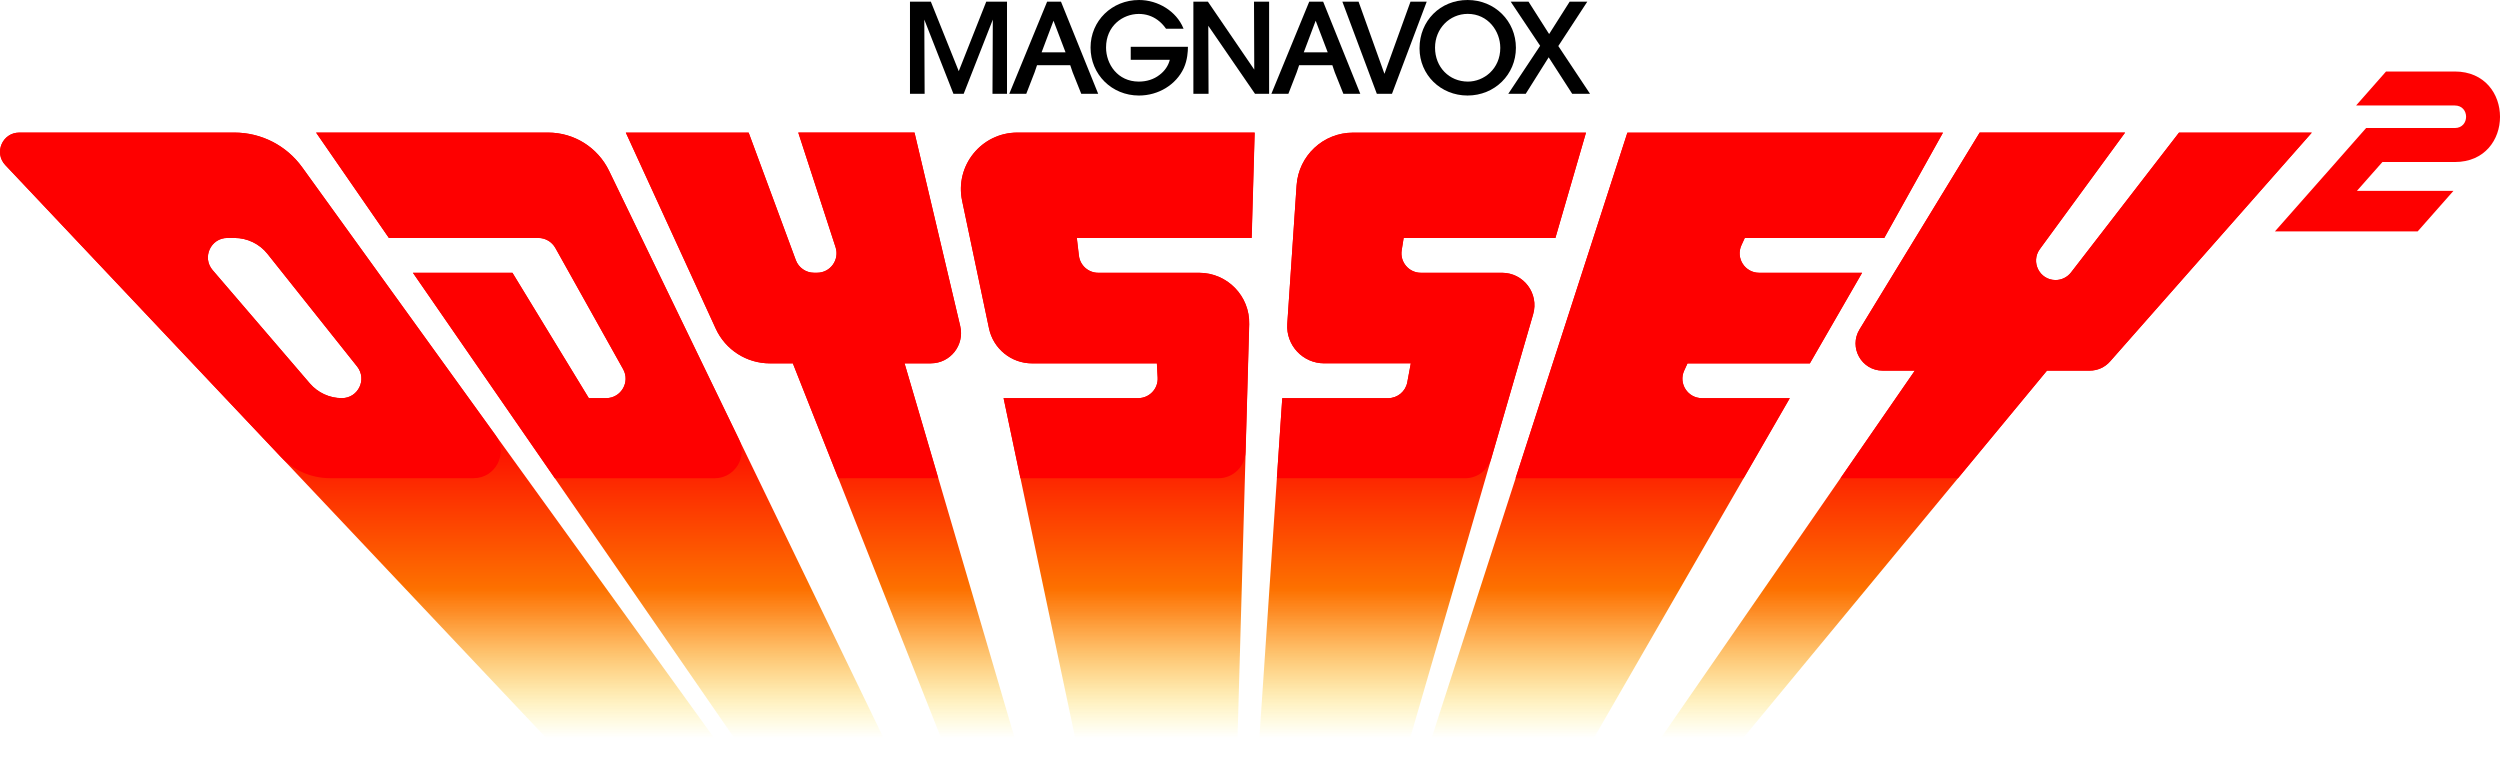 <?xml version="1.0" encoding="utf-8"?>
<!-- Generator: Adobe Illustrator 25.2.1, SVG Export Plug-In . SVG Version: 6.00 Build 0)  -->
<svg version="1.1" id="Layer_1" xmlns="http://www.w3.org/2000/svg" xmlns:xlink="http://www.w3.org/1999/xlink" x="0px" y="0px"
	 viewBox="0 0 3839.1 1166.7" style="enable-background:new 0 0 3839.1 1166.7;" xml:space="preserve">
<style type="text/css">
	.st0{clip-path:url(#SVGID_2_);}
	.st1{fill:url(#SVGID_3_);}
	.st2{fill:#FE0000;}
	.st3{fill:#F36600;}
	.st4{fill:url(#SVGID_4_);}
	.st5{clip-path:url(#SVGID_6_);}
	.st6{fill:url(#SVGID_7_);}
	.st7{fill:url(#SVGID_8_);}
	.st8{fill:url(#SVGID_9_);}
	.st9{fill:url(#SVGID_10_);}
	.st10{clip-path:url(#SVGID_12_);}
	.st11{fill:url(#SVGID_13_);}
	.st12{fill:#E4E4E4;}
	.st13{clip-path:url(#SVGID_15_);}
	.st14{fill:url(#SVGID_16_);}
	.st15{clip-path:url(#SVGID_18_);}
	.st16{fill:url(#SVGID_19_);}
	.st17{fill:url(#SVGID_20_);}
	.st18{fill:#FE0000;stroke:url(#SVGID_21_);stroke-width:3.611;stroke-miterlimit:10;}
	.st19{fill:#FE0000;stroke:url(#SVGID_22_);stroke-width:3.611;stroke-miterlimit:10;}
	.st20{fill:#FE0000;stroke:url(#SVGID_23_);stroke-width:3.611;stroke-miterlimit:10;}
	.st21{fill:url(#SVGID_24_);}
	.st22{fill:url(#SVGID_25_);}
	.st23{fill:#FE0000;stroke:url(#SVGID_26_);stroke-width:3.611;stroke-miterlimit:10;}
	.st24{fill:#FE0000;stroke:url(#SVGID_27_);stroke-width:3.611;stroke-miterlimit:10;}
	.st25{fill:#E5E5E5;}
	.st26{fill:#FE0000;stroke:url(#SVGID_28_);stroke-width:3.611;stroke-miterlimit:10;}
	.st27{fill:url(#SVGID_29_);}
	.st28{fill:url(#SVGID_30_);}
	.st29{fill:#FE0000;stroke:url(#SVGID_31_);stroke-width:3.611;stroke-miterlimit:10;}
	.st30{fill:#FFE600;}
	.st31{clip-path:url(#SVGID_33_);}
	.st32{fill:url(#SVGID_34_);}
	.st33{fill:url(#SVGID_35_);}
	.st34{clip-path:url(#SVGID_37_);}
	.st35{fill:url(#SVGID_38_);}
	.st36{fill:url(#SVGID_39_);}
	.st37{fill:url(#SVGID_40_);}
	.st38{fill:url(#SVGID_41_);}
	.st39{clip-path:url(#SVGID_43_);}
	.st40{fill:url(#SVGID_44_);}
	.st41{clip-path:url(#SVGID_46_);}
	.st42{fill:url(#SVGID_47_);}
	.st43{fill:url(#SVGID_48_);}
	.st44{fill:#FE0000;stroke:url(#SVGID_49_);stroke-width:3.611;stroke-miterlimit:10;}
	.st45{fill:#FE0000;stroke:url(#SVGID_50_);stroke-width:3.611;stroke-miterlimit:10;}
	.st46{fill:#FE0000;stroke:url(#SVGID_51_);stroke-width:3.611;stroke-miterlimit:10;}
	.st47{fill:url(#SVGID_52_);}
	.st48{fill:#FFF200;}
	.st49{fill:url(#SVGID_53_);}
	.st50{fill:#FE0000;stroke:url(#SVGID_54_);stroke-width:3.611;stroke-miterlimit:10;}
	.st51{fill:#FE0000;stroke:url(#SVGID_55_);stroke-width:3.611;stroke-miterlimit:10;}
	.st52{fill:#FE0000;stroke:url(#SVGID_56_);stroke-width:3.611;stroke-miterlimit:10;}
	.st53{fill:url(#SVGID_57_);}
	.st54{fill:#FEEE00;}
	.st55{fill:url(#SVGID_58_);}
	.st56{fill:#FE0000;stroke:url(#SVGID_59_);stroke-width:3.611;stroke-miterlimit:10;}
	.st57{clip-path:url(#SVGID_61_);}
	.st58{fill:url(#SVGID_62_);}
	.st59{fill:url(#SVGID_63_);}
	.st60{clip-path:url(#SVGID_65_);}
	.st61{fill:url(#SVGID_66_);}
	.st62{fill:url(#SVGID_67_);}
	.st63{fill:url(#SVGID_68_);}
	.st64{fill:url(#SVGID_69_);}
	.st65{clip-path:url(#SVGID_71_);}
	.st66{fill:url(#SVGID_72_);}
	.st67{fill:url(#SVGID_73_);}
	.st68{fill:url(#SVGID_74_);}
	.st69{fill:url(#SVGID_75_);}
	.st70{fill:#FE0000;stroke:url(#SVGID_76_);stroke-width:3.611;stroke-miterlimit:10;}
	.st71{fill:#FE0000;stroke:url(#SVGID_77_);stroke-width:3.611;stroke-miterlimit:10;}
	.st72{fill:#FE0000;stroke:url(#SVGID_78_);stroke-width:3.611;stroke-miterlimit:10;}
	.st73{fill:url(#SVGID_79_);}
	.st74{fill:url(#SVGID_80_);}
	.st75{fill:#FE0000;stroke:url(#SVGID_81_);stroke-width:3.611;stroke-miterlimit:10;}
	.st76{fill:#FE0000;stroke:url(#SVGID_82_);stroke-width:3.611;stroke-miterlimit:10;}
	.st77{fill:#FE0000;stroke:url(#SVGID_83_);stroke-width:3.611;stroke-miterlimit:10;}
	.st78{fill:url(#SVGID_84_);}
	.st79{fill:url(#SVGID_85_);}
	.st80{fill:#FE0000;stroke:url(#SVGID_86_);stroke-width:3.611;stroke-miterlimit:10;}
</style>
<g>
	<g>
		<polygon points="1472.3,109.3 1429.7,3.2 1429.5,2.6 1397.4,2.6 1397.4,144 1419.9,144 1419.4,30.1 1464.1,144 1479.9,144 
			1524.6,30.1 1524.1,143.2 1524.1,144 1546.4,144 1546.4,2.6 1514.5,2.6 		"/>
		<path d="M1736.4,91.8h60c-2.2,9-7.8,17.3-15.9,23.3c-8.6,6.7-19.6,10.2-31.7,10.2c-32.7,0-50.3-27-50.3-52.3
			c0-33.5,25.9-51.6,50.3-51.6c10.7,0,20.4,3.1,28.9,9.3c4.8,3.5,9,7.9,12.6,13l0.3,0.4h26.9l-0.5-1.2
			C1806.5,17.6,1778.6,0,1749.2,0c-41.8,0-74.5,32-74.5,73c0,41.3,32.6,73.7,74.3,73.7c30,0,57.1-16.6,68.9-42.2
			c5.7-12.5,6.3-26.3,6.3-31.7v-0.9h-87.8V91.8z"/>
		<polygon points="1926.1,106.9 1855.2,3 1854.9,2.6 1832.6,2.6 1832.6,144 1855.9,144 1855.5,39.6 1927,143.7 1927.2,144 
			1948.9,144 1948.9,2.6 1925.7,2.6 		"/>
		<polygon points="2166,2.6 2126,113.4 2086.5,3.2 2086.3,2.6 2061.4,2.6 2114.3,144 2137.6,144 2190.9,2.6 		"/>
		<path d="M2253.8,0c-42.1,0-73.9,31.9-73.9,74.1v0.2c0,40.6,32.4,72.4,73.7,72.4c41.7,0,74.3-32.2,74.3-73.3S2295.4,0,2253.8,0z
			 M2303.9,73.5c0,32.4-25.3,51.8-49.7,51.8c-28.8,0-50.5-22.3-50.5-52v-0.2c0-29,22.1-51.8,50.3-51.8
			C2285.2,21.4,2303.9,47.9,2303.9,73.5z"/>
		<polygon points="2393,70.7 2437.5,2.6 2410.4,2.6 2378.9,52.3 2347.3,2.6 2319.9,2.6 2365.1,70.3 2316.2,144 2343,144 2378.2,88 
			2414.3,144 2441.7,144 		"/>
		<path d="M1629.3,2.6H1608L1549.9,144h26.1l12.8-33l3.7-10.9h51l3.7,10.9l13.2,33h26L1629.3,2.6z M1617.8,31.8l18.5,48.6h-36.8
			L1617.8,31.8z"/>
		<path d="M2031.9,2.6h-21.4L1952.4,144h26.1l12.8-33l3.7-10.9h51l3.7,10.9l13.2,33h26L2031.9,2.6z M2020.4,31.8l18.5,48.6h-36.8
			L2020.4,31.8z"/>
	</g>
	<g>
		<defs>
			<rect id="SVGID_5_" x="0.1" y="56.1" width="3839" height="1110.6"/>
		</defs>
		<clipPath id="SVGID_2_">
			<use xlink:href="#SVGID_5_"  style="overflow:visible;"/>
		</clipPath>
		<g class="st0">
			<g>
				<g>
					<linearGradient id="SVGID_3_" gradientUnits="userSpaceOnUse" x1="1775.073" y1="1619.52" x2="1775.073" y2="203.628">
						<stop  offset="0.343" style="stop-color:#FEEE00;stop-opacity:0"/>
						<stop  offset="0.368" style="stop-color:#FED200;stop-opacity:0.152"/>
						<stop  offset="0.41" style="stop-color:#FDA800;stop-opacity:0.415"/>
						<stop  offset="0.449" style="stop-color:#FD8A00;stop-opacity:0.654"/>
						<stop  offset="0.481" style="stop-color:#FD7800;stop-opacity:0.857"/>
						<stop  offset="0.505" style="stop-color:#FD7100"/>
						<stop  offset="0.686" style="stop-color:#FD0100"/>
						<stop  offset="0.78" style="stop-color:#FE0000"/>
					</linearGradient>
					<path class="st1" d="M360,203.6H29.7c-26,0-39.3,31-21.5,49.9l1289.6,1366h149.8L463.9,256.7
						C439.8,223.4,401.2,203.6,360,203.6z M525,611.4c-18.9,0-36.9-8.3-49.2-22.6l-149.3-174c-16.6-19.4-2.9-49.4,22.7-49.4H360
						c19.7,0,38.4,9,50.7,24.4l137.7,173C564,582.5,550.1,611.4,525,611.4z M841.7,203.6H485.4l111.8,161.8h229.5
						c10.8,0,20.8,5.9,26.1,15.3l104.1,186.2c11.2,19.9-3.3,44.5-26.1,44.5h-26.6L786.9,418.9H634.1l829.3,1200.7h128.7L935.3,262.3
						C917.9,226.4,881.6,203.6,841.7,203.6z M1841.5,418.9h-154.9c-15.2,0-27.9-11.3-29.7-26.4l-3.2-27.1h268.5l4.6-161.8l-364.4,0
						c-55.1,0-96.2,50.7-84.9,104.6l41.3,196.1c6.6,31.3,34.2,53.7,66.1,53.7h191.7l1.2,21.8c1,17.2-12.7,31.6-29.9,31.6h-206.7
						l212.3,1008.1h133.1L1918.4,498C1919.6,454.7,1884.8,418.9,1841.5,418.9z M2306.6,418.9H2182c-18.4,0-32.4-16.4-29.5-34.6
						l3-18.8h233l47-161.8h-357.7c-45.7,0-83.6,35.4-86.7,81l-14.3,212.7c-2.2,32.8,23.8,60.6,56.7,60.6h133l-5.4,29
						c-2.6,14.2-15,24.5-29.4,24.5h-162.6l-67.9,1008.1h123.1l330.1-1137C2363.7,450.7,2339.8,418.9,2306.6,418.9z M2613.5,611.4
						c-21.8,0-36.2-22.5-27.2-42.3l5.1-11.1h187.9l80.2-139.1h-158.1c-21.8,0-36.2-22.5-27.2-42.3l5.1-11.1h214.2l90.2-161.8
						l-484.6,0l-457.9,1415.9h126l581.3-1008.1H2613.5z M3346.2,203.6l-165.9,214.8c-5.7,7.3-14.4,11.6-23.7,11.6
						c-24.5,0-38.6-27.8-24.1-47.6l130.9-178.9h-223.3l-184.5,302.3c-16.9,27.7,3,63.3,35.5,63.3h49.4l-726,1050.4h60.4
						l868.5-1050.4h65.7c11.9,0,23.3-5.1,31.2-14.1l309.8-351.4H3346.2z M1429.4,558c30,0,52.1-28,45.2-57.2l-70.2-297.2h-178.5
						l57.3,176.1c6.3,19.3-8.1,39.2-28.4,39.2h-4.7c-12.5,0-23.7-7.8-28-19.5l-72.4-195.7l-188.6,0l138.1,301
						c14.9,32.5,47.4,53.3,83.1,53.3h35.3l69.8,176.4l350,885.1l63.6,0L1389.1,558H1429.4z"/>
				</g>
			</g>
			<path class="st2" d="M3769.6,109.8h-105.5l-46,52.2h151.6l0,0c23.1,0,23.1,34.6,0,34.6l0,0h-136.2l-46,52.2l-39.1,44.3l0,0
				l-54.9,62.2h219.2l54.9-62.2h-148.2l39.1-44.3h111.2C3862.3,248.9,3862.3,109.8,3769.6,109.8z"/>
			<g>
				<path class="st2" d="M1287.3,734.4L1217.5,558l-35.3,0c-35.7,0-68.2-20.8-83.1-53.3L961,203.6l188.6,0l72.4,195.7
					c4.3,11.7,15.5,19.5,28,19.5h4.7c20.3,0,34.7-19.8,28.4-39.2l-57.3-176.1l178.5,0l70.2,297.2c6.9,29.2-15.2,57.2-45.2,57.2
					h-40.3l51.8,176.4"/>
			</g>
			<path class="st2" d="M3180.3,418.5c-5.7,7.3-14.4,11.6-23.7,11.6c-24.5,0-38.6-27.8-24.1-47.6l130.9-178.9h-223.3l-184.5,302.3
				c-16.9,27.7,3,63.3,35.5,63.3h49.4l-114.2,165.2h180.5l136.6-165.2h65.7c11.9,0,23.3-5.1,31.2-14.1l309.8-351.4h-203.9
				L3180.3,418.5z"/>
			<path class="st2" d="M2327.3,734.4h350.2l70.9-123h-134.9c-21.8,0-36.2-22.5-27.2-42.3l5.1-11.1h187.9l80.2-139.1h-158.1
				c-21.8,0-36.2-22.5-27.2-42.3l5.1-11.1h214.2l90.2-161.8l-484.6,0L2327.3,734.4z"/>
			<path class="st2" d="M1991.1,284.6l-14.3,212.7c-2.2,32.8,23.8,60.6,56.7,60.6h133l-5.4,29c-2.6,14.2-15,24.5-29.4,24.5h-162.6
				l-8.3,123h289.2c18.5,0,34.8-12.2,39.9-30l64.4-221.8c9.3-31.9-14.7-63.7-47.8-63.7H2182c-18.4,0-32.4-16.4-29.5-34.6l3-18.8h233
				l47-161.8h-357.7C2032.1,203.6,1994.2,239,1991.1,284.6z"/>
			<path class="st2" d="M1477.4,308.2l41.3,196.1c6.6,31.3,34.2,53.7,66.1,53.7h191.7l1.2,21.8c1,17.2-12.7,31.6-29.9,31.6h-206.7
				l25.9,123h304.1c22.5,0,40.9-17.9,41.6-40.4l5.5-196c1.2-43.3-33.6-79.1-76.9-79.1h-154.9c-15.2,0-27.9-11.3-29.7-26.4l-3.2-27.1
				h268.5l4.6-161.8l-364.4,0C1507.2,203.6,1466.1,254.3,1477.4,308.2z"/>
			<path class="st2" d="M935.3,262.3c-17.4-35.9-53.7-58.7-93.6-58.7H485.4l111.8,161.8h229.5c10.8,0,20.8,5.9,26.1,15.3
				l104.1,186.2c11.1,19.9-3.3,44.5-26.1,44.5h-26.6L786.9,418.9H634.1L852,734.4h245.4c30.7,0,50.8-32.1,37.4-59.7L935.3,262.3z"/>
			<path class="st2" d="M463.9,256.7c-24.1-33.3-62.7-53.1-103.8-53.1H29.6c-26,0-39.3,31-21.5,49.9l423.3,448.3
				c19.6,20.8,46.9,32.5,75.4,32.5h220.5c33.9,0,53.6-38.4,33.7-65.9L463.9,256.7z M525,611.4c-18.9,0-36.9-8.3-49.2-22.6
				l-149.3-174c-16.6-19.4-2.9-49.4,22.7-49.4H360c19.7,0,38.4,9,50.7,24.4l137.7,173C564,582.5,550.1,611.4,525,611.4z"/>
		</g>
	</g>
</g>
</svg>
